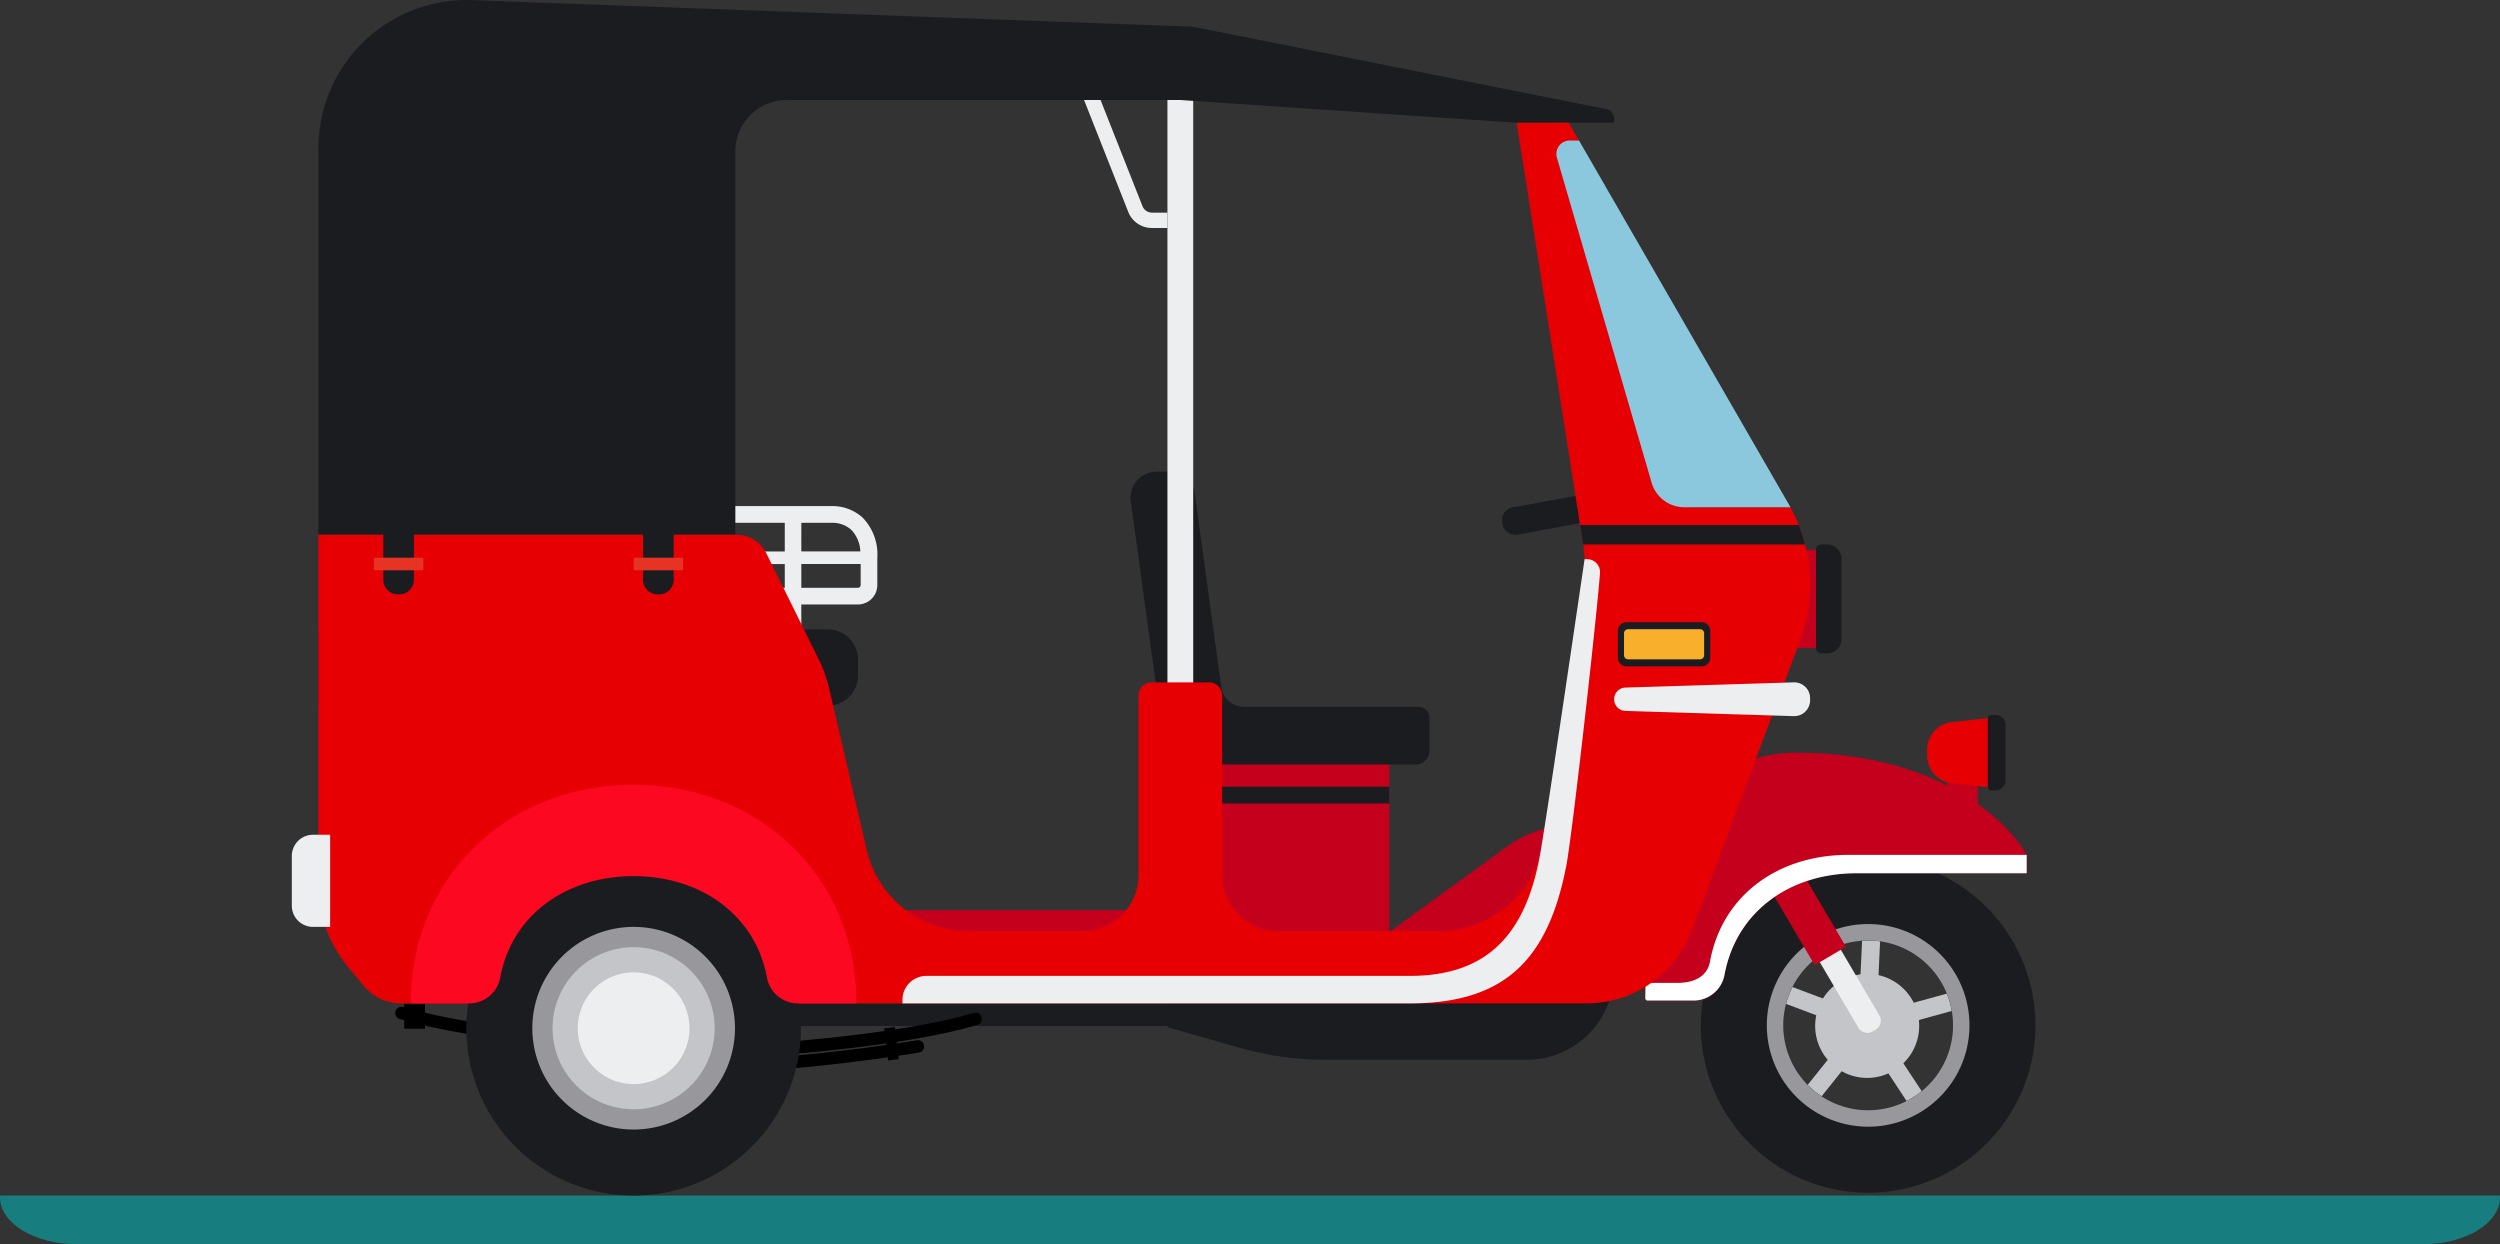 <svg xmlns="http://www.w3.org/2000/svg" width="287.18" height="142.921" viewBox="0 0 287.18 142.921">
  <rect x="0" y="0" width="287.18" height="142.921" fill="#333333" stroke="none"/>
  <g id="Group_3909" data-name="Group 3909" transform="translate(-931.371 -660.447)">
    <path id="Path_1366" data-name="Path 1366" d="M368.591,203.416H99.049c-4.87,0-8.819-2.408-8.819-5.378v-.211H377.41v.211C377.41,201.008,373.462,203.416,368.591,203.416Z" transform="translate(841.141 599.951)" fill="#177d7f"/>
    <g id="Group_2842" data-name="Group 2842" transform="translate(859.283 611.883)">
      <rect id="Rectangle_215" data-name="Rectangle 215" width="3.508" height="3.905" transform="translate(295.77 137.472)" fill="#c4001d"/>
      <rect id="Rectangle_216" data-name="Rectangle 216" width="6.867" height="2.071" transform="matrix(0.046, -0.999, 0.999, 0.046, 285.726, 162.321)" fill="#c3c5c8"/>
      <rect id="Rectangle_217" data-name="Rectangle 217" width="2.071" height="6.867" transform="matrix(0.352, -0.936, 0.936, 0.352, 276.116, 163.455)" fill="#c3c5c8"/>
      <rect id="Rectangle_218" data-name="Rectangle 218" width="6.867" height="2.071" transform="matrix(0.624, -0.781, 0.781, 0.624, 279.034, 174.071)" fill="#c3c5c8"/>
      <rect id="Rectangle_219" data-name="Rectangle 219" width="2.071" height="6.867" transform="translate(287.873 170.136) rotate(-33.376)" fill="#c3c5c8"/>
      <rect id="Rectangle_220" data-name="Rectangle 220" width="6.867" height="2.071" transform="translate(290.089 164.25) rotate(-15.354)" fill="#c3c5c8"/>
      <path id="Path_1367" data-name="Path 1367" d="M258.322,182.209H235.266a36.333,36.333,0,0,1-9.979-1.4l-8.229-2.352v-7.794h51.317v1.49A10.054,10.054,0,0,1,258.322,182.209Z" transform="translate(-10.864 -11.902)" fill="#1b1c20"/>
      <path id="Path_1368" data-name="Path 1368" d="M272.952,113.938l-11.5,2.1a1.514,1.514,0,0,1-1.761-1.217l-.027-.152a1.514,1.514,0,0,1,1.218-1.762l11.5-2.1Z" transform="translate(-15.015 -6.067)" fill="#1b1c20"/>
      <path id="Path_1369" data-name="Path 1369" d="M304.166,157.778A19.219,19.219,0,1,0,323.385,177,19.219,19.219,0,0,0,304.166,157.778Zm0,28.966A9.747,9.747,0,1,1,313.914,177,9.746,9.746,0,0,1,304.166,186.744Z" transform="translate(-17.482 -10.646)" fill="#1b1c20"/>
      <path id="Path_1370" data-name="Path 1370" d="M304.985,166.177a11.639,11.639,0,1,0,11.64,11.639A11.639,11.639,0,0,0,304.985,166.177Zm0,21.385a9.747,9.747,0,1,1,9.747-9.746A9.746,9.746,0,0,1,304.985,187.562Z" transform="translate(-18.3 -11.465)" fill="#98989c"/>
      <path id="Path_1371" data-name="Path 1371" d="M311.442,178.769a5.974,5.974,0,1,1-5.693-6.242A5.974,5.974,0,0,1,311.442,178.769Z" transform="translate(-18.9 -12.083)" fill="#c3c5c8"/>
      <path id="Path_1372" data-name="Path 1372" d="M306.159,178.042l-.333.2a1.208,1.208,0,0,1-1.653-.43l-7.6-12.927,2.415-1.421,7.6,12.928A1.208,1.208,0,0,1,306.159,178.042Z" transform="translate(-18.615 -11.2)" fill="#edeeef"/>
      <rect id="Rectangle_221" data-name="Rectangle 221" width="4.161" height="52.364" transform="translate(253.994 114.299) rotate(-30.471)" fill="#c4001d"/>
      <path id="Path_1373" data-name="Path 1373" d="M295.153,144.36c-14.258,0-17.272,17.512-17.272,28.307.066.066.1.1.169.171H283.4a3.614,3.614,0,0,0,3.573-2.921c1.336-7.306,7.51-11.7,15.15-11.7H321.69V156.1C319.406,152.087,311.353,144.36,295.153,144.36Z" transform="translate(-16.793 -9.338)" fill="#c4001d"/>
      <path id="Path_1374" data-name="Path 1374" d="M285.309,169.632c-.327,1.788-1.927,2.443-3.744,2.443h-3.654q-.023.927-.03,1.86c.066.066.1.1.169.171H283.4a3.614,3.614,0,0,0,3.573-2.921c1.336-7.306,7.51-11.7,15.15-11.7H321.69V157.37H301.184C293.179,157.37,286.708,161.976,285.309,169.632Z" transform="translate(-16.793 -10.606)" fill="#fff"/>
      <rect id="Rectangle_222" data-name="Rectangle 222" width="8.411" height="11.272" transform="translate(272.289 111.727)" fill="#c4001d"/>
      <path id="Path_1375" data-name="Path 1375" d="M300.208,130.375h.681a1.644,1.644,0,0,0,1.643-1.643V119.5a1.644,1.644,0,0,0-1.643-1.643h-.681a.6.6,0,0,0-.6.6v11.319A.6.6,0,0,0,300.208,130.375Z" transform="translate(-18.911 -6.755)" fill="#1b1c20"/>
      <path id="Path_1376" data-name="Path 1376" d="M215.937,75.705h-1.782a2.909,2.909,0,0,1-2.72-1.851l-5.873-14.867,1.64-.648,5.873,14.868a1.155,1.155,0,0,0,1.08.736h1.782Z" transform="translate(-9.743 -0.953)" fill="#edeeef"/>
      <path id="Path_1377" data-name="Path 1377" d="M167.533,137.426H108.989v-8.752h58.544a3.439,3.439,0,0,1,3.44,3.439v1.875A3.439,3.439,0,0,1,167.533,137.426Z" transform="translate(-0.329 -7.809)" fill="#1b1c20"/>
      <path id="Path_1378" data-name="Path 1378" d="M159.415,178.864h97.206a1.853,1.853,0,0,0,1.853-1.853v-.737H159.415Z" transform="translate(-5.245 -12.449)" fill="#1b1c20"/>
      <path id="Path_1379" data-name="Path 1379" d="M147.445,182.71a.718.718,0,0,1,0-1.435h12.361c.151-.008,18.514-.918,28.179-3.8a.718.718,0,0,1,.41,1.375c-9.833,2.934-27.794,3.825-28.555,3.861Z" transform="translate(-4.008 -12.563)"/>
      <path id="Path_1380" data-name="Path 1380" d="M147.445,184.708a.718.718,0,0,1,0-1.435h12.361a203.321,203.321,0,0,0,21.58-2.3.718.718,0,1,1,.252,1.413,204.58,204.58,0,0,1-21.8,2.324Z" transform="translate(-4.008 -12.906)"/>
      <rect id="Rectangle_223" data-name="Rectangle 223" width="1.226" height="3.708" transform="translate(173.654 166.697) rotate(-7.062)"/>
      <g id="Group_2841" data-name="Group 2841" transform="translate(117.518 164.216)">
        <path id="Path_1381" data-name="Path 1381" d="M160.267,181.975H147.906c-.794-.038-18.756-.928-28.589-3.862a.718.718,0,1,1,.411-1.375c9.667,2.884,28.029,3.794,28.213,3.8h12.327a.718.718,0,0,1,0,1.435Z" transform="translate(-118.804 -176.707)"/>
      </g>
      <rect id="Rectangle_224" data-name="Rectangle 224" width="2.381" height="2.861" transform="translate(118.524 163.871)"/>
      <path id="Path_1382" data-name="Path 1382" d="M271.109,153.555h-4.366a13.306,13.306,0,0,0-7.735,2.331l-13.9,10.087v6.115h26Z" transform="translate(-13.598 -10.234)" fill="#c4001d"/>
      <rect id="Rectangle_225" data-name="Rectangle 225" width="24.004" height="26.59" transform="translate(207.674 132.887)" fill="#c4001d"/>
      <rect id="Rectangle_226" data-name="Rectangle 226" width="24.004" height="1.927" transform="translate(207.674 138.932)" fill="#1b1c20"/>
      <rect id="Rectangle_227" data-name="Rectangle 227" width="35.701" height="6.353" transform="translate(171.973 153.124)" fill="#c4001d"/>
      <path id="Path_1383" data-name="Path 1383" d="M222.786,133.34l-3.064-22.348a2.774,2.774,0,0,0-2.748-2.4h-1.627a2.986,2.986,0,0,0-2.958,3.393l4.146,30.246h28.6a1.556,1.556,0,0,0,1.556-1.556v-3.819a1.251,1.251,0,0,0-1.25-1.251H225.385A2.623,2.623,0,0,1,222.786,133.34Z" transform="translate(-10.406 -5.852)" fill="#1b1c20"/>
      <rect id="Rectangle_228" data-name="Rectangle 228" width="2.961" height="97.487" transform="translate(206.194 58.089)" fill="#edeeef"/>
      <path id="Path_1384" data-name="Path 1384" d="M174.452,114.279a5.181,5.181,0,0,0-3.588-1.3H139.424V114.9h26.108v3.289H151.553v1.446h13.979v2.733h-5.807v1.913h5.807v5.684h1.9v-5.684h6.5a2.235,2.235,0,0,0,2.232-2.233v-3.1A6.079,6.079,0,0,0,174.452,114.279Zm-7.019.619h3.456l.073,0a3.234,3.234,0,0,1,2.19.787,3.792,3.792,0,0,1,1.059,2.5h-6.777Zm6.5,7.467h-6.5v-2.733h6.818v2.413A.319.319,0,0,1,173.932,122.365Z" transform="translate(-3.296 -6.279)" fill="#edeeef"/>
      <path id="Path_1385" data-name="Path 1385" d="M208,60.051H162.8a5.912,5.912,0,0,0-5.912,5.912v44.029H108.989V65.613a17.049,17.049,0,0,1,17.678-17.037l82.293,3.035a6.068,6.068,0,0,1,1.037.13l46.931,9.351a1.135,1.135,0,0,1,.913,1.113v.459h-11.2Z" transform="translate(-0.329)" fill="#1b1c20"/>
      <path id="Path_1386" data-name="Path 1386" d="M278.083,108.355h-11.3a3.9,3.9,0,0,1-3.743-2.809L252.15,68.2a1.539,1.539,0,0,1,1.477-1.97h.176l-1.177-2.042h-5.986l7.587,48.133a20.39,20.39,0,0,1-.015,6.436l-4.579,28.181a12.03,12.03,0,0,1-11.874,10.1h-18.51a6.438,6.438,0,0,1-6.438-6.438V129.976a1.5,1.5,0,0,0-1.5-1.5H204.7a1.5,1.5,0,0,0-1.5,1.5V150.6a6.437,6.437,0,0,1-6.438,6.438H183.7a12.03,12.03,0,0,1-11.717-9.3l-4.332-18.612a15.167,15.167,0,0,0-1.177-3.286l-6.046-12.225a3.767,3.767,0,0,0-3.376-2.1H108.989V151.73a14.766,14.766,0,0,0,3.381,9.4l1.794,2.171a5.635,5.635,0,0,0,4.344,2.046H254.669a12.9,12.9,0,0,0,12.087-8.386l12.422-33.228A18.56,18.56,0,0,0,278.083,108.355Z" transform="translate(-0.329 -1.523)" fill="#e60004"/>
      <path id="Path_1387" data-name="Path 1387" d="M166.256,177.358a19.219,19.219,0,1,1-19.219-19.218A19.219,19.219,0,0,1,166.256,177.358Z" transform="translate(-2.165 -10.681)" fill="#1b1c20"/>
      <path id="Path_1388" data-name="Path 1388" d="M159.5,178.177a11.639,11.639,0,1,1-11.64-11.639A11.64,11.64,0,0,1,159.5,178.177Z" transform="translate(-2.984 -11.5)" fill="#98989c"/>
      <path id="Path_1389" data-name="Path 1389" d="M157.419,178.428a9.311,9.311,0,1,1-9.311-9.31A9.311,9.311,0,0,1,157.419,178.428Z" transform="translate(-3.235 -11.751)" fill="#c3c5c8"/>
      <path id="Path_1390" data-name="Path 1390" d="M154.839,178.741a6.418,6.418,0,1,1-6.419-6.418A6.419,6.419,0,0,1,154.839,178.741Z" transform="translate(-3.548 -12.064)" fill="#edeeef"/>
      <path id="Path_1391" data-name="Path 1391" d="M146.348,148.431c-14.082,0-25.509,10.208-25.6,24.958.066.066.1.1.169.171h6.523a3.612,3.612,0,0,0,3.573-2.918c1.334-7.308,7.69-11.7,15.331-11.7s14,4.4,15.332,11.7a3.612,3.612,0,0,0,3.573,2.918h6.693C171.947,158.718,160.485,148.431,146.348,148.431Z" transform="translate(-1.476 -9.735)" fill="#fc0820"/>
      <path id="Path_1392" data-name="Path 1392" d="M241.6,170.762H183.332v-.416a2.742,2.742,0,0,1,2.742-2.743H241.6c8.875,0,13.19-4.723,14.891-13.492.727-3.74,5.148-34.09,5.2-34.379h.283a1.491,1.491,0,0,1,1.486,1.61c-.5,6.278-3.225,30.271-3.868,33.589C257.5,165.732,252.552,170.762,241.6,170.762Z" transform="translate(-7.576 -6.937)" fill="#edeeef"/>
      <path id="Path_1393" data-name="Path 1393" d="M110.012,165.395h-1.967a2.435,2.435,0,0,1-2.436-2.436v-5.711a2.435,2.435,0,0,1,2.436-2.436h1.967Z" transform="translate(0 -10.357)" fill="#edeeef"/>
      <path id="Path_1394" data-name="Path 1394" d="M281.252,108.576h12.19l.006-.013L269.163,66.45H268.1a1.54,1.54,0,0,0-1.478,1.97l10.885,37.347A3.9,3.9,0,0,0,281.252,108.576Z" transform="translate(-15.689 -1.744)" fill="#8cc8dd"/>
      <path id="Path_1395" data-name="Path 1395" d="M294.7,115.393H269.579l.3,1.919c.016.1.028.207.042.31h25.5A18.727,18.727,0,0,0,294.7,115.393Z" transform="translate(-15.984 -6.514)" fill="#1b1c20"/>
      <path id="Path_1396" data-name="Path 1396" d="M152.154,123.221h-.16a1.676,1.676,0,0,1-1.677-1.676v-7.5h3.513v7.5A1.675,1.675,0,0,1,152.154,123.221Z" transform="translate(-4.358 -6.383)" fill="#1b1c20"/>
      <rect id="Rectangle_229" data-name="Rectangle 229" width="5.686" height="1.444" transform="translate(144.873 112.63)" fill="#e73324"/>
      <path id="Path_1397" data-name="Path 1397" d="M119.092,123.221h-.161a1.676,1.676,0,0,1-1.676-1.676v-7.5h3.513v7.5A1.676,1.676,0,0,1,119.092,123.221Z" transform="translate(-1.135 -6.383)" fill="#1b1c20"/>
      <rect id="Rectangle_230" data-name="Rectangle 230" width="5.686" height="1.444" transform="translate(115.033 112.63)" fill="#e73324"/>
      <path id="Path_1398" data-name="Path 1398" d="M275.2,138.694l19.342.6a1.827,1.827,0,0,0,1.884-1.827v-.227a1.827,1.827,0,0,0-1.884-1.827l-19.342.6a1.325,1.325,0,0,0-1.284,1.325v.026A1.326,1.326,0,0,0,275.2,138.694Z" transform="translate(-16.407 -8.466)" fill="#edeeef"/>
      <path id="Rectangle_231" data-name="Rectangle 231" d="M1.006,0h8.6a1.007,1.007,0,0,1,1.007,1.007V4.073A1.006,1.006,0,0,1,9.609,5.079h-8.6A1.007,1.007,0,0,1,0,4.072V1.006A1.006,1.006,0,0,1,1.006,0Z" transform="translate(257.937 120.034)" fill="#1b1c20"/>
      <path id="Rectangle_232" data-name="Rectangle 232" d="M.469,0H8.735A.469.469,0,0,1,9.2.469V2.992a.469.469,0,0,1-.469.469H.47A.47.47,0,0,1,0,2.992V.469A.469.469,0,0,1,.469,0Z" transform="translate(258.643 120.842)" fill="#f7af2c"/>
      <path id="Path_1399" data-name="Path 1399" d="M320.8,147.913l-4.251-.486a3.148,3.148,0,0,1-2.792-3.127v-.739a3.15,3.15,0,0,1,2.792-3.129l4.251-.485Z" transform="translate(-20.29 -8.908)" fill="#e60004"/>
      <path id="Path_1400" data-name="Path 1400" d="M321.89,148.233h.473a1.14,1.14,0,0,0,1.141-1.14v-6.4a1.141,1.141,0,0,0-1.141-1.141h-.473a.415.415,0,0,0-.413.415v7.856A.414.414,0,0,0,321.89,148.233Z" transform="translate(-21.043 -8.869)" fill="#1b1c20"/>
    </g>
  </g>
</svg>

